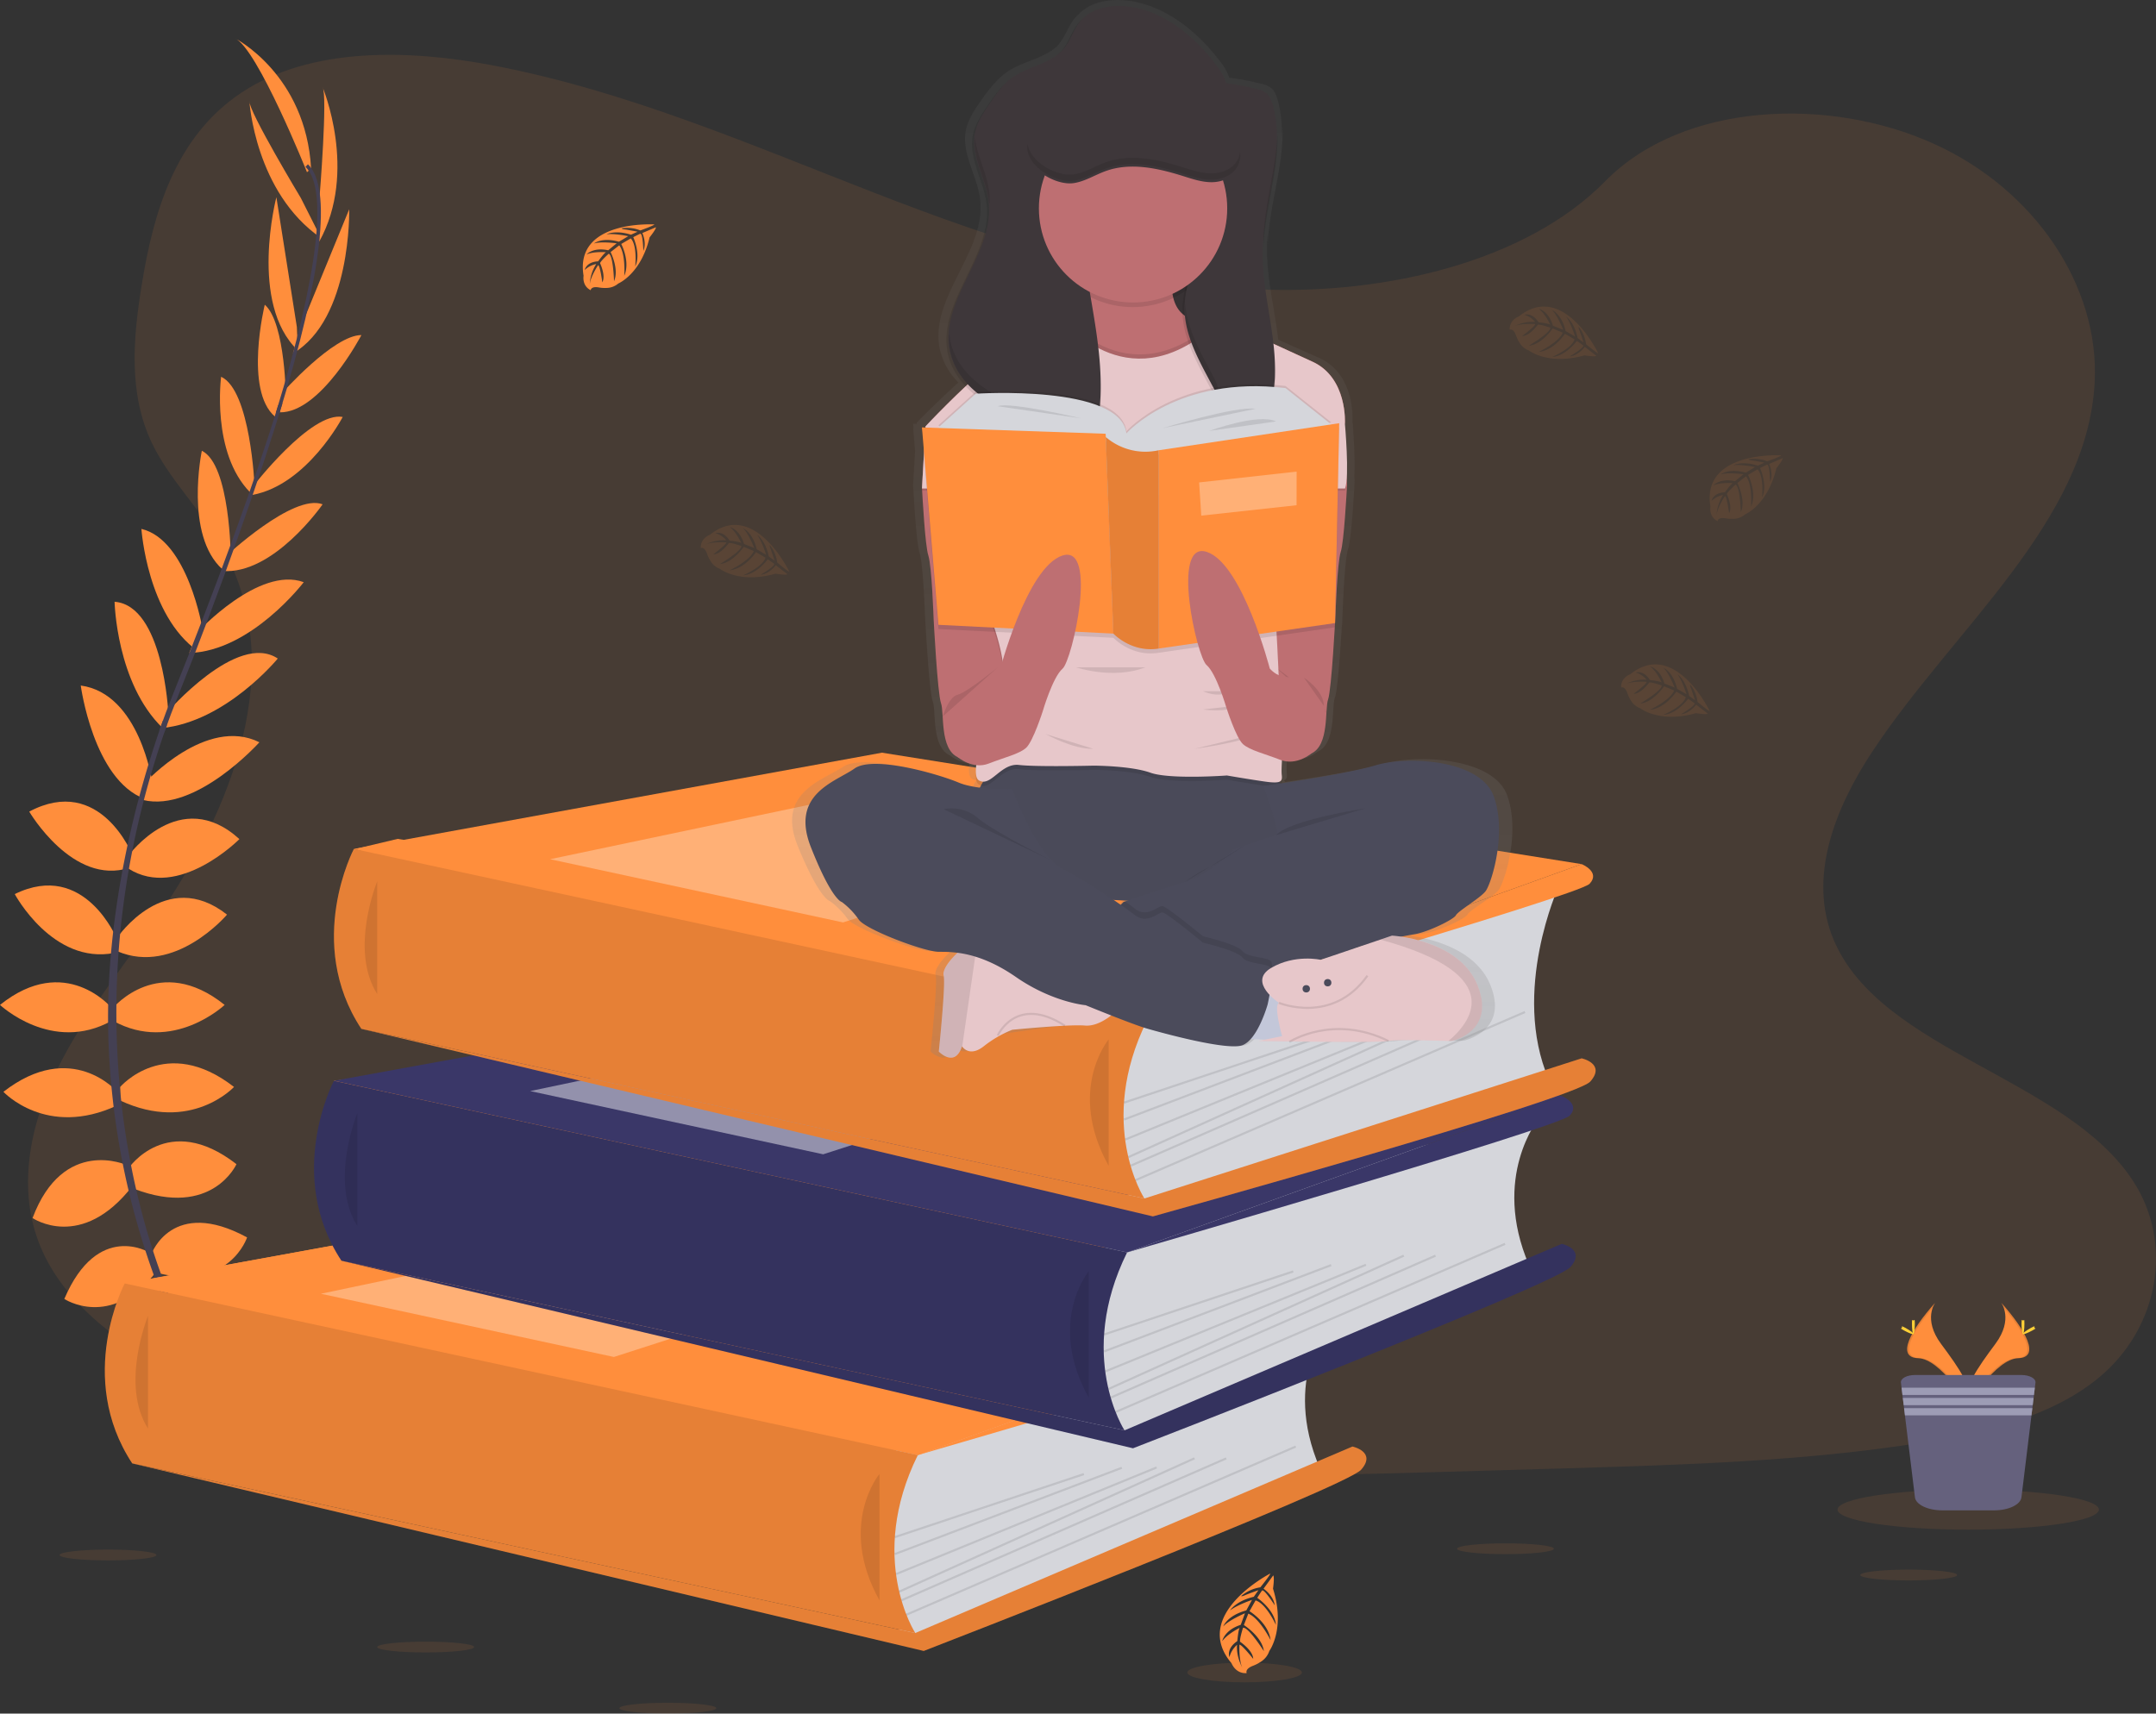 <svg id="2cf41747-0c0c-4d70-aad4-093c093adad4"
     data-name="Layer 1"
     xmlns="http://www.w3.org/2000/svg"
     width="1022.84"
     height="813.16"
     viewBox="0 0 1022.84 813.16">
    <rect x="0" y="0" width="1022.84" height="813.16" fill="#333333" stroke="none"/>
    <defs>
        <linearGradient id="3cf802be-0480-4c68-848a-073112220499"
                        x1="635.22"
                        y1="545.34"
                        x2="635.22"
                        y2="43.42"
                        gradientUnits="userSpaceOnUse">
            <stop offset="0"
                  stop-color="gray"
                  stop-opacity="0.25" />
            <stop offset="0.54"
                  stop-color="gray"
                  stop-opacity="0.12" />
            <stop offset="1"
                  stop-color="gray"
                  stop-opacity="0.1" />
        </linearGradient>
    </defs>
    <title>book lover</title>
    <path d="M688.44,180.84c-64.72-2.25-126.37-23.14-185.23-46S386.05,86.65,322.88,74.54c-40.63-7.79-87.1-8.89-119.83,12.89-31.51,21-41.69,57.15-47.16,90.73-4.12,25.26-6.54,51.84,4.75,75.49,7.83,16.42,21.74,30.22,31.35,46,33.47,54.72,9.82,122.2-26.45,175.63-17,25.07-36.75,49-49.87,75.66s-19.2,57.25-7.72,84.47c11.39,27,38.52,47.24,67.9,61.49,59.69,28.95,130,37.23,198.61,41.92,151.83,10.39,304.46,5.89,456.69,1.39,56.34-1.67,112.92-3.36,168.34-12.07,30.78-4.84,62.55-12.51,84.9-31.05,28.36-23.53,35.39-63.38,16.39-92.88-31.89-49.49-120-61.78-142.32-114.9-12.26-29.23.34-61.79,18.16-88.91,38.24-58.16,102.33-109.19,105.71-175.67,2.32-45.67-28.5-91.39-76.14-113C956.26,89,887,91.88,850.18,129.37,812.24,168,745.58,182.82,688.44,180.84Z"
          transform="translate(-88.58 -43.42)"
          fill="#ff8e3c"
          opacity="0.1" />
    <polygon points="435.45 690.5 93.17 688.83 59.16 609.06 179.42 600.33 158.46 512.87 396.32 482.04 168.55 402.86 188.67 398.08 554.92 457.83 534.75 594.32 505.92 669.33 435.45 690.5"
             fill="#ff8e3c" />
    <path d="M187,698.84s21-3.36,33.6,11.48c0,0-9.24,7.28-29.12-2.8Z"
          transform="translate(-88.58 -43.42)"
          fill="#ff8e3c" />
    <path d="M184.8,698.51S171.4,715,178,733.36c0,0,10.92-4.37,12.11-26.63Z"
          transform="translate(-88.58 -43.42)"
          fill="#ff8e3c" />
    <path d="M172.76,671.4s8.4-15.41,42,6.16c0,0-4.48,10.36-19.32,9.52S176.68,679.52,172.76,671.4Z"
          transform="translate(-88.58 -43.42)"
          fill="#ff8e3c" />
    <path d="M170.59,670.29s-17.43-2-19.12,37.9c0,0,11.05,2.29,18.9-10.33S175,678.16,170.59,670.29Z"
          transform="translate(-88.58 -43.42)"
          fill="#ff8e3c" />
    <path d="M160.44,638.46s9.8-27.16,45.36-7.84c0,0-8.12,24.92-41.72,17.08Z"
          transform="translate(-88.58 -43.42)"
          fill="#ff8e3c" />
    <path d="M149.52,597.86s18.48-27.44,51.24-2c0,0-11.48,25.76-48.44,11.76Z"
          transform="translate(-88.58 -43.42)"
          fill="#ff8e3c" />
    <path d="M145.6,559.22s21.56-25.21,54,0c0,0-20.44,22.12-54,6.44Z"
          transform="translate(-88.58 -43.42)"
          fill="#ff8e3c" />
    <path d="M142.24,521.69s21.84-26.32,52.92-1.4c0,0-24.64,23.24-52.92,7.56Z"
          transform="translate(-88.58 -43.42)"
          fill="#ff8e3c" />
    <path d="M144.2,488.37s23-33.88,52.08-10.92c0,0-24.64,29.12-52.08,17.36Z"
          transform="translate(-88.58 -43.42)"
          fill="#ff8e3c" />
    <path d="M149.52,449.45s24.36-33.6,52.64-7.84c0,0-28.84,29.12-52.64,14Z"
          transform="translate(-88.58 -43.42)"
          fill="#ff8e3c" />
    <path d="M157.64,414.66s28.84-31.58,54-19c0,0-30.05,33.54-55.26,27.38Z"
          transform="translate(-88.58 -43.42)"
          fill="#ff8e3c" />
    <path d="M167.72,381.68S201,343,220.36,355.92c0,0-24.52,30-55,33Z"
          transform="translate(-88.58 -43.42)"
          fill="#ff8e3c" />
    <path d="M182.27,343.43s29.13-31.58,50.41-23.74c0,0-24.92,32.76-54.32,33.6Z"
          transform="translate(-88.58 -43.42)"
          fill="#ff8e3c" />
    <path d="M195.44,307.65s32.2-30.24,46.2-24.92c0,0-23.24,33.6-47.6,31.64Z"
          transform="translate(-88.58 -43.42)"
          fill="#ff8e3c" />
    <path d="M208.32,274.61s27.72-36.13,42.85-33.33c0,0-16.81,32.21-42.85,37Z"
          transform="translate(-88.58 -43.42)"
          fill="#ff8e3c" />
    <path d="M222.3,230.06s24.5-27.69,37.74-27.63c0,0-19.34,37-38.75,36.66Z"
          transform="translate(-88.58 -43.42)"
          fill="#ff8e3c" />
    <path d="M230.58,200.4l23.67-57.68s1.18,52.14-26.68,68.38Z"
          transform="translate(-88.58 -43.42)"
          fill="#ff8e3c" />
    <path d="M240.19,136.79s3.92-48.17,1.4-52.09c0,0,16.92,40.05-1.56,73.37Z"
          transform="translate(-88.58 -43.42)"
          fill="#ff8e3c" />
    <path d="M159.52,637.82s-24.54-15.21-40.43,22c0,0,21.84,14.5,43.32-12.51Z"
          transform="translate(-88.58 -43.42)"
          fill="#ff8e3c" />
    <path d="M148.73,596.31s-30.1-13.73-44.7,25.12c0,0,23.25,16,47.44-15.3Z"
          transform="translate(-88.58 -43.42)"
          fill="#ff8e3c" />
    <path d="M144.2,561.53s-21.56-25.21-54,0c0,0,20.44,22.12,54,6.44Z"
          transform="translate(-88.58 -43.42)"
          fill="#ff8e3c" />
    <path d="M141.5,521.69s-21.84-26.32-52.92-1.4c0,0,24.64,23.24,52.92,7.56Z"
          transform="translate(-88.58 -43.42)"
          fill="#ff8e3c" />
    <path d="M144.2,489.33s-15.32-37.95-48.62-21.63c0,0,18,33.65,47.26,27.93Z"
          transform="translate(-88.58 -43.42)"
          fill="#ff8e3c" />
    <path d="M151.45,449.26s-15.23-38.61-49-20.71c0,0,20.68,35.39,47.5,26.67Z"
          transform="translate(-88.58 -43.42)"
          fill="#ff8e3c" />
    <path d="M160.89,414.85s-6-42.33-34-46.12c0,0,5.94,44.64,30.23,53.75Z"
          transform="translate(-88.58 -43.42)"
          fill="#ff8e3c" />
    <path d="M168.43,381.76s-2.34-51-25.49-52.78c0,0,.78,38.71,22.88,60Z"
          transform="translate(-88.58 -43.42)"
          fill="#ff8e3c" />
    <path d="M184.67,342s-6.9-42.41-29-47.59c0,0,2.74,41.07,26.81,58Z"
          transform="translate(-88.58 -43.42)"
          fill="#ff8e3c" />
    <path d="M198.06,308s-.23-44.18-13.73-50.67c0,0-8.37,40,9.82,56.31Z"
          transform="translate(-88.58 -43.42)"
          fill="#ff8e3c" />
    <path d="M209.35,274.11s-1.89-45.49-15.87-51.9c0,0-4.78,36,13.78,54.88Z"
          transform="translate(-88.58 -43.42)"
          fill="#ff8e3c" />
    <path d="M224.25,233.69s-.08-37-10.06-45.68c0,0-9.92,40.53,4.85,53.12Z"
          transform="translate(-88.58 -43.42)"
          fill="#ff8e3c" />
    <path d="M229.41,198.58,219.7,137s-13.19,50.46,10.17,72.7Z"
          transform="translate(-88.58 -43.42)"
          fill="#ff8e3c" />
    <path d="M231.3,137.37s-24.92-41.4-24.41-46c0,0,2.65,43.39,34,65Z"
          transform="translate(-88.58 -43.42)"
          fill="#ff8e3c" />
    <path d="M234.22,125.14s-23.52-58.8-34.16-63.56c0,0,33.6,17.08,36.12,61.88Z"
          transform="translate(-88.58 -43.42)"
          fill="#ff8e3c" />
    <path d="M221.17,239.44l-1.61-.49c19.85-64.73,24.8-106,13.95-116.35l1.15-1.22C246.17,132.3,241.5,173.12,221.17,239.44Z"
          transform="translate(-88.58 -43.42)"
          fill="#444053" />
    <path d="M166.51,391l-2.38-.85c2.11-5.93,4.38-11.95,6.76-17.88,20.72-51.64,38.36-99.68,49.67-136.56l2.07-1c-11.33,36.95-28.66,86.83-49.4,138.54C170.86,379.07,168.6,385.06,166.51,391Z"
          transform="translate(-88.58 -43.42)"
          fill="#444053" />
    <path d="M216.59,747.28c-.32-.35-32.49-36.58-54.92-98.43A364.18,364.18,0,0,1,140,536.07c-1.54-48.13,8.56-101.87,25.86-150.69l1.88,2.2c-38.84,109.57-23.41,203.46-2.94,260,22.19,61.29,54,97.12,54.31,97.48Z"
          transform="translate(-88.58 -43.42)"
          fill="#444053" />
    <path d="M719.31,670.36s-22.67,27.67-4.67,69.5l-181,78.5L516.27,822l-8-35,5.35-44.17V718.69Z"
          transform="translate(-88.58 -43.42)"
          fill="#d5d6db" />
    <polygon points="59.16 609.06 309.68 563.39 641.63 616.27 435.45 690.5 59.16 609.06"
             fill="#ff8e3c" />
    <polygon points="59.16 609.06 309.68 563.39 641.63 616.27 435.45 690.5 59.16 609.06"
             fill="#ff8e3c" />
    <path d="M147.74,652.47s-23.43,44.39,3.57,85.39l371.5,80.5S499.75,783,524,733.92Z"
          transform="translate(-88.58 -43.42)"
          fill="#ff8e3c" />
    <path d="M147.74,652.47s-23.43,44.39,3.57,85.39l371.5,80.5S499.75,783,524,733.92Z"
          transform="translate(-88.58 -43.42)"
          opacity="0.1" />
    <path d="M158.81,667.86s-13.39,32.48,0,53.5"
          transform="translate(-88.58 -43.42)"
          opacity="0.1" />
    <path d="M522.81,818.36l207.4-88.5s11.6,2.5,4.1,11-207.5,86-207.5,86l-375.5-89Z"
          transform="translate(-88.58 -43.42)"
          fill="#ff8e3c" />
    <path d="M522.81,818.36l207.4-88.5s11.6,2.5,4.1,11-207.5,86-207.5,86l-375.5-89Z"
          transform="translate(-88.58 -43.42)"
          opacity="0.1" />
    <path d="M505.81,742.86s-20,24,0,60"
          transform="translate(-88.58 -43.42)"
          opacity="0.1" />
    <rect x="510.68"
          y="757.36"
          width="94.57"
          height="1"
          transform="translate(-299.77 172.15) rotate(-18.45)"
          opacity="0.1" />
    <rect x="509.35"
          y="759.86"
          width="115.23"
          height="1"
          transform="translate(-321.85 207.81) rotate(-20.82)"
          opacity="0.1" />
    <rect x="508.7"
          y="764.61"
          width="133.56"
          height="1"
          transform="translate(-335.51 231.58) rotate(-22.26)"
          opacity="0.1" />
    <rect x="508.37"
          y="766.53"
          width="153.74"
          height="1"
          transform="translate(-352.49 265.59) rotate(-24.31)"
          opacity="0.1" />
    <rect x="509.21"
          y="768.64"
          width="168.15"
          height="1"
          transform="translate(-346.96 258.59) rotate(-23.61)"
          opacity="0.1" />
    <rect x="510.33"
          y="769.26"
          width="201.22"
          height="1"
          transform="translate(-343.72 261.93) rotate(-23.36)"
          opacity="0.1" />
    <polygon points="152.23 613.94 328.23 576.94 435.45 597.44 291.23 643.94 152.23 613.94"
             fill="#fff"
             opacity="0.3" />
    <path d="M730.21,659.69s9.1,3.67,3.76,9.34S524,733.92,524,733.92Z"
          transform="translate(-88.58 -43.42)"
          fill="#ff8e3c" />
    <path d="M818.6,574.18s-22.66,27.66-4.66,69.5l-181,78.5-17.37,3.66-8-35L613,646.68V622.51Z"
          transform="translate(-88.58 -43.42)"
          fill="#d5d6db" />
    <polygon points="158.46 512.87 408.97 467.21 740.93 520.09 534.75 594.32 158.46 512.87"
             fill="#3a3768" />
    <path d="M247,556.29s-23.44,44.39,3.56,85.39l371.5,80.5s-23.05-35.39,1.23-84.45Z"
          transform="translate(-88.58 -43.42)"
          fill="#3a3768" />
    <path d="M247,556.29s-23.44,44.39,3.56,85.39l371.5,80.5s-23.05-35.39,1.23-84.45L505.81,612.3Z"
          transform="translate(-88.58 -43.42)"
          opacity="0.1" />
    <path d="M258.1,571.68s-13.38,32.47,0,53.5"
          transform="translate(-88.58 -43.42)"
          opacity="0.1" />
    <path d="M622.1,722.18l207.41-88.5s11.59,2.5,4.09,11-207.5,86-207.5,86l-375.5-89Z"
          transform="translate(-88.58 -43.42)"
          fill="#3a3768" />
    <path d="M622.1,722.18l207.41-88.5s11.59,2.5,4.09,11-207.5,86-207.5,86l-375.5-89Z"
          transform="translate(-88.58 -43.42)"
          opacity="0.1" />
    <path d="M605.1,646.68s-20,24,0,60"
          transform="translate(-88.58 -43.42)"
          opacity="0.1" />
    <rect x="609.97"
          y="661.18"
          width="94.57"
          height="1"
          transform="translate(-264.22 198.64) rotate(-18.45)"
          opacity="0.1" />
    <rect x="608.65"
          y="663.68"
          width="115.23"
          height="1"
          transform="translate(-281.17 236.83) rotate(-20.82)"
          opacity="0.1" />
    <rect x="608"
          y="668.43"
          width="133.56"
          height="1"
          transform="translate(-291.68 262.02) rotate(-22.26)"
          opacity="0.1" />
    <rect x="607.66"
          y="670.34"
          width="153.74"
          height="1"
          transform="translate(-304.07 297.94) rotate(-24.31)"
          opacity="0.1" />
    <rect x="608.51"
          y="672.45"
          width="168.15"
          height="1"
          transform="translate(-300.13 290.3) rotate(-23.61)"
          opacity="0.1" />
    <rect x="609.63"
          y="673.07"
          width="201.22"
          height="1"
          transform="translate(-297.44 293.41) rotate(-23.36)"
          opacity="0.1" />
    <polygon points="251.53 517.76 427.53 480.76 534.75 501.26 390.53 547.76 251.53 517.76"
             fill="#fff"
             opacity="0.45" />
    <path d="M829.51,563.51s9.09,3.67,3.76,9.33-209.94,64.89-209.94,64.89Z"
          transform="translate(-88.58 -43.42)"
          fill="#3a3768" />
    <path d="M828,464.15s-22.67,49.67-4.67,91.5l-181,56.5L625,615.82l-8-35,5.35-44.17V512.48Z"
          transform="translate(-88.58 -43.42)"
          fill="#d5d6db" />
    <polygon points="167.89 402.85 418.41 357.18 750.37 410.06 544.18 484.29 167.89 402.85"
             fill="#ff8e3c" />
    <path d="M256.47,446.26S233,490.65,260,531.65l371.5,80.5s-23.06-35.39,1.22-84.44Z"
          transform="translate(-88.58 -43.42)"
          fill="#ff8e3c" />
    <path d="M256.47,446.26S233,490.65,260,531.65l371.5,80.5s-23.06-35.39,1.22-84.44Z"
          transform="translate(-88.58 -43.42)"
          opacity="0.1" />
    <path d="M267.54,461.65s-13.39,32.48,0,53.5"
          transform="translate(-88.58 -43.42)"
          opacity="0.1" />
    <path d="M631.54,612.15l207.4-66.5s11.6,2.5,4.1,11-207.5,64-207.5,64l-375.5-89Z"
          transform="translate(-88.58 -43.42)"
          fill="#ff8e3c" />
    <path d="M631.54,612.15l207.4-66.5s11.6,2.5,4.1,11-207.5,64-207.5,64l-375.5-89Z"
          transform="translate(-88.58 -43.42)"
          opacity="0.1" />
    <path d="M614.54,536.65s-20,24,0,60"
          transform="translate(-88.58 -43.42)"
          opacity="0.1" />
    <rect x="619.41"
          y="551.15"
          width="94.57"
          height="1"
          transform="translate(-228.91 195.97) rotate(-18.45)"
          opacity="0.1" />
    <rect x="618.08"
          y="553.65"
          width="115.23"
          height="1"
          transform="translate(-241.44 233) rotate(-20.82)"
          opacity="0.1" />
    <rect x="617.43"
          y="558.4"
          width="133.56"
          height="1"
          transform="translate(-249.3 257.4) rotate(-22.26)"
          opacity="0.1" />
    <rect x="617.1"
          y="560.32"
          width="153.74"
          height="1"
          transform="translate(-257.94 292.06) rotate(-24.31)"
          opacity="0.1" />
    <rect x="617.95"
          y="562.43"
          width="168.15"
          height="1"
          transform="translate(-255.27 284.87) rotate(-23.61)"
          opacity="0.1" />
    <rect x="619.07"
          y="563.05"
          width="201.22"
          height="1"
          transform="translate(-253.04 288.14) rotate(-23.36)"
          opacity="0.1" />
    <polygon points="260.96 407.73 436.96 370.73 544.18 391.23 399.96 437.73 260.96 407.73"
             fill="#fff"
             opacity="0.3" />
    <path d="M838.94,453.48s9.1,3.67,3.76,9.34-209.94,64.89-209.94,64.89Z"
          transform="translate(-88.58 -43.42)"
          fill="#ff8e3c" />
    <path d="M399,149.92s-38-2.29-33.56,24.37c0,0-.89,4.71,3.38,6.85,0,0,.07-2,3.9-1.31a17.05,17.05,0,0,0,4.14.2,8.62,8.62,0,0,0,5.05-2.08h0s10.69-4.42,14.85-21.9c0,0,3.08-3.81,3-4.79L393.32,154s2.19,4.63.47,8.48c0,0-.21-8.31-1.45-8.12-.25,0-3.33,1.61-3.33,1.61s3.77,8.07.92,13.93c0,0,1.08-9.94-2.1-13.35l-4.52,2.64s4.41,8.33,1.42,15.13c0,0,.77-10.43-2.37-14.49l-4.1,3.2s4.15,8.21,1.62,13.85c0,0-.33-12.14-2.5-13.06,0,0-3.59,3.16-4.13,4.46,0,0,2.84,6,1.07,9.11,0,0-1.07-8.09-2-8.13,0,0-3.57,5.36-3.94,9a19.46,19.46,0,0,1,3.07-9.54,10.71,10.71,0,0,0-5.46,2.83s.55-3.79,6.35-4.12c0,0,2.95-4.07,3.74-4.31,0,0-5.77-.49-9.26,1.06,0,0,3.08-3.57,10.31-2l4-3.3s-7.58-1-10.8.11c0,0,3.71-3.16,11.89-.86l4.41-2.63s-6.47-1.39-10.32-.89c0,0,4.06-2.19,11.61.18l3.14-1.41s-4.73-.93-6.12-1.08-1.46-.53-1.46-.53a16.51,16.51,0,0,1,8.9,1S399.13,150.34,399,149.92Z"
          transform="translate(-88.58 -43.42)"
          fill="#ff8e3c" />
    <path d="M933.6,259.5s-38-2.29-33.56,24.37c0,0-.89,4.71,3.38,6.85,0,0,.07-2,3.9-1.31a17.62,17.62,0,0,0,4.14.2,8.59,8.59,0,0,0,5-2.08h0s10.7-4.42,14.85-21.9c0,0,3.08-3.81,3-4.79l-6.42,2.74s2.19,4.63.47,8.48c0,0-.21-8.31-1.44-8.12-.25,0-3.34,1.61-3.34,1.61s3.77,8.07.93,13.93c0,0,1.08-9.94-2.11-13.35l-4.52,2.64s4.41,8.33,1.42,15.13c0,0,.77-10.43-2.37-14.49l-4.09,3.2s4.14,8.21,1.61,13.85c0,0-.33-12.14-2.5-13.06,0,0-3.58,3.16-4.13,4.46,0,0,2.84,6,1.08,9.11,0,0-1.08-8.09-2-8.13,0,0-3.57,5.36-3.94,9a19.4,19.4,0,0,1,3.08-9.54,10.76,10.76,0,0,0-5.47,2.83s.56-3.79,6.35-4.12c0,0,2.95-4.07,3.74-4.32,0,0-5.76-.48-9.26,1.07,0,0,3.08-3.57,10.31-2l4-3.3s-7.59-1-10.8.11c0,0,3.7-3.16,11.89-.86l4.4-2.63s-6.47-1.39-10.32-.89c0,0,4.06-2.19,11.61.18l3.15-1.41s-4.74-.93-6.13-1.08-1.46-.53-1.46-.53a16.39,16.39,0,0,1,8.9,1S933.72,259.92,933.6,259.5Z"
          transform="translate(-88.58 -43.42)"
          fill="#ff8e3c"
          opacity="0.1" />
    <path d="M463,314.62s-16.56-34.33-37.64-17.41c0,0-4.55,1.52-4.33,6.29,0,0,1.75-.91,3,2.77a17.72,17.72,0,0,0,1.84,3.7,8.63,8.63,0,0,0,4.29,3.4h0s9.07,7.18,26.36,2.28c0,0,4.83.83,5.62.25l-5.52-4.27s-3,4.17-7.18,4.54c0,0,7.16-4.23,6.39-5.21-.16-.2-3-2.13-3-2.13s-5.21,7.23-11.71,7.6c0,0,9.2-3.9,10.62-8.35l-4.5-2.66s-5.13,7.92-12.52,8.62c0,0,9.48-4.41,11.49-9.13l-4.78-2s-5.15,7.62-11.31,8.17c0,0,10.44-6.21,10.18-8.56,0,0-4.51-1.58-5.91-1.43,0,0-3.82,5.39-7.42,5.39,0,0,6.53-4.89,6.13-5.68,0,0-6.42-.5-9.8,1a19.47,19.47,0,0,1,9.83-2,10.77,10.77,0,0,0-5.14-3.39s3.58-1.36,6.69,3.53c0,0,5,.59,5.59,1.16,0,0-2.39-5.26-5.44-7.55,0,0,4.62.93,6.73,8l4.85,1.92s-2.79-7.12-5.36-9.37c0,0,4.56,1.69,6.55,10l4.44,2.56s-1.93-6.33-4.25-9.44c0,0,3.89,2.48,5.5,10.22l2.77,2.06s-1.5-4.59-2-5.87-.25-1.54-.25-1.54a16.41,16.41,0,0,1,3.48,8.25S462.64,314.92,463,314.62Z"
          transform="translate(-88.58 -43.42)"
          fill="#ff8e3c"
          opacity="0.1" />
    <path d="M846.78,211s-16.55-34.33-37.64-17.41c0,0-4.54,1.52-4.33,6.29,0,0,1.76-.9,3,2.77a17.34,17.34,0,0,0,1.85,3.71,8.58,8.58,0,0,0,4.28,3.39h0s9.08,7.18,26.36,2.29c0,0,4.83.82,5.63.24L840.44,208s-3,4.18-7.17,4.55c0,0,7.15-4.24,6.38-5.22-.16-.2-3-2.13-3-2.13s-5.2,7.23-11.71,7.6c0,0,9.21-3.9,10.63-8.34L831,201.82s-5.12,7.91-12.52,8.62c0,0,9.48-4.42,11.5-9.14l-4.79-2s-5.15,7.63-11.3,8.17c0,0,10.43-6.21,10.17-8.55,0,0-4.5-1.59-5.9-1.43,0,0-3.82,5.38-7.43,5.38,0,0,6.54-4.89,6.14-5.68,0,0-6.42-.5-9.81,1a19.46,19.46,0,0,1,9.83-2,10.71,10.71,0,0,0-5.13-3.39s3.58-1.36,6.69,3.53c0,0,5,.6,5.59,1.17,0,0-2.39-5.27-5.45-7.56,0,0,4.62.94,6.73,8.05l4.86,1.92s-2.79-7.13-5.36-9.38c0,0,4.56,1.69,6.54,10l4.45,2.56s-1.94-6.32-4.26-9.44c0,0,3.9,2.48,5.5,10.22l2.77,2.06s-1.49-4.59-2-5.87-.25-1.53-.25-1.53a16.45,16.45,0,0,1,3.47,8.25S846.47,211.32,846.78,211Z"
          transform="translate(-88.58 -43.42)"
          fill="#ff8e3c"
          opacity="0.1" />
    <path d="M899.67,380.81S883.12,346.47,862,363.39c0,0-4.54,1.52-4.33,6.29,0,0,1.76-.9,3,2.77a17.33,17.33,0,0,0,1.84,3.71,8.58,8.58,0,0,0,4.28,3.39h0s9.08,7.19,26.37,2.29c0,0,4.82.83,5.62.24l-5.52-4.27s-3,4.18-7.18,4.55c0,0,7.15-4.24,6.38-5.22-.16-.2-3-2.13-3-2.13s-5.2,7.23-11.71,7.61c0,0,9.21-3.91,10.63-8.35l-4.51-2.66s-5.12,7.92-12.52,8.62c0,0,9.48-4.42,11.5-9.14l-4.79-2s-5.15,7.62-11.3,8.17c0,0,10.44-6.21,10.18-8.56,0,0-4.51-1.59-5.91-1.43,0,0-3.82,5.38-7.43,5.38,0,0,6.54-4.89,6.14-5.68,0,0-6.42-.5-9.81,1a19.52,19.52,0,0,1,9.84-2,10.69,10.69,0,0,0-5.14-3.39s3.58-1.37,6.69,3.53c0,0,5,.59,5.59,1.16,0,0-2.39-5.26-5.44-7.56,0,0,4.62.94,6.73,8.05l4.85,1.92s-2.79-7.13-5.36-9.37c0,0,4.56,1.68,6.54,10l4.45,2.55s-1.94-6.32-4.26-9.44c0,0,3.9,2.48,5.51,10.23l2.77,2s-1.5-4.59-2-5.87-.25-1.53-.25-1.53a16.35,16.35,0,0,1,3.47,8.25S899.36,381.11,899.67,380.81Z"
          transform="translate(-88.58 -43.42)"
          fill="#ff8e3c"
          opacity="0.1" />
    <ellipse cx="201.95"
             cy="781.59"
             rx="22.99"
             ry="2.57"
             fill="#ff8e3c"
             opacity="0.1" />
    <ellipse cx="51.24"
             cy="737.91"
             rx="22.99"
             ry="2.57"
             fill="#ff8e3c"
             opacity="0.1" />
    <ellipse cx="316.83"
             cy="810.6"
             rx="22.99"
             ry="2.57"
             fill="#ff8e3c"
             opacity="0.1" />
    <ellipse cx="905.53"
             cy="747.41"
             rx="22.99"
             ry="2.57"
             fill="#ff8e3c"
             opacity="0.1" />
    <ellipse cx="714.22"
             cy="734.94"
             rx="22.99"
             ry="2.57"
             fill="#ff8e3c"
             opacity="0.1" />
    <ellipse cx="590.46"
             cy="793.66"
             rx="27.19"
             ry="4.67"
             fill="#ff8e3c"
             opacity="0.1" />
    <path d="M691.17,790.14s-37.86,19.56-18.3,42.6c0,0,1.84,5,7.16,4.65,0,0-1.06-1.94,3-3.49a19.51,19.51,0,0,0,4.09-2.17,9.61,9.61,0,0,0,3.66-4.89h0s7.74-10.36,1.74-29.53c0,0,.78-5.42.1-6.3l-4.6,6.31s4.75,3.19,5.3,7.88c0,0-5-7.87-6-7-.22.18-2.28,3.45-2.28,3.45s8.24,5.59,8.85,12.85c0,0-4.64-10.17-9.65-11.62L681.37,808s9,5.48,10,13.72c0,0-5.23-10.45-10.57-12.56l-2.11,5.41s8.68,5.52,9.48,12.38c0,0-7.26-11.47-9.87-11.11,0,0-1.64,5.08-1.42,6.65,0,0,6.13,4.1,6.24,8.13,0,0-5.66-7.15-6.53-6.68,0,0-.36,7.19,1.38,10.93,0,0-3-5.34-2.51-10.93a12,12,0,0,0-3.63,5.84s-1.63-3.95,3.74-7.59c0,0,.51-5.59,1.13-6.28,0,0-5.81,2.84-8.28,6.32,0,0,.91-5.19,8.79-7.77l2-5.48s-7.88,3.34-10.31,6.28c0,0,1.75-5.15,10.93-7.62l2.72-5s-7,2.36-10.42,5c0,0,2.65-4.43,11.26-6.47l2.21-3.15s-5.08,1.81-6.5,2.46-1.7.33-1.7.33a18.39,18.39,0,0,1,9.11-4.14S691.52,790.48,691.17,790.14Z"
          transform="translate(-88.58 -43.42)"
          fill="#ff8e3c" />
    <path d="M803.54,420.71C797,402.94,761,401.27,745.38,405.8c-11.1,3.23-34.5,6.87-47,8.7l-.81-.77c1.62-.48,1.66-1.66,1.46-3.41a53.37,53.37,0,0,1,.1-6.92c7.66,2.38,14.48-3.25,14.48-3.25h0c9-4,6.58-21.12,8.3-25.8,1.29-3.5,2.68-24.12,3.3-34.4l.13,0,.07-3.45c.09-1.49.13-2.36.13-2.36s.88-25.14,2.6-30.23c1.6-4.68,2.9-28.26,3.1-32,0-.32,0-.49,0-.49l-.13-2.18c.09-1.59.13-3.36.12-5.22,0-8.55-.89-19.32-1-21.06,0-.25,0-.55,0-.91.07-3.65-.39-21.93-15.94-28.84-5.73-2.56-12.62-5.61-19.29-8.58-1.72-14.85-5.65-29.62-5.31-44.58,0-2.25.2-4.5.42-6.74,0,.65-.07,1.31-.08,2,0,1.45,0,2.91,0,4.36.59-18.71,7.66-37.52,7-55.83-.06,1.79-.19,3.59-.36,5.39a58.13,58.13,0,0,0-1.92-18.39c-.6-2.11-1.41-4.29-3.14-5.7a12.93,12.93,0,0,0-5.48-2.17,110.21,110.21,0,0,0-14.39-2.68A22.22,22.22,0,0,0,668.5,74c-10.14-13.92-25.16-27-42.92-30-8.91-1.5-19.16-.25-25.22,6.12a18.92,18.92,0,0,0-1.78,1.8c-3.26,3.89-4.66,9-8,12.88-.22.26-.47.5-.71.75-6.54,5.85-16.73,7.07-24,12.32A28.81,28.81,0,0,0,562.28,81a60.88,60.88,0,0,0-7.84,9.53c-3.27,4.6-6.63,9.39-7.67,14.88-2.09,11,5.4,21.43,6.79,32.5,3.1,24.77-24.31,46.75-19.12,71.19a32.6,32.6,0,0,0,8.82,15.83C532.57,234.61,523.47,244,523.47,244l0,.56-1.69,0,.17,2h-.17l.93,10.85-.93,15.8s0,.17,0,.49v.08l0,.43s0,.17,0,.49h.06c.31,5.79,1.54,26.61,3,31,1.72,5.09,2.59,30.23,2.59,30.23s1.9,35.53,3.64,40.23-.73,21.77,8.3,25.8h0a19,19,0,0,0,9.07,3.76c-.46,3.74-.17,6.45,1.32,7.3a4.36,4.36,0,0,0,2.1.6,22.29,22.29,0,0,0-1.63,2.85A42.36,42.36,0,0,1,539.75,414c-9.7-4-41.89-13-51.24-6.67s-31.85,12.07-21.46,37.55S482.28,471,482.28,471a37,37,0,0,1,8.31,8.35c3.12,4.69,32.19,15.42,39.46,15.42a71.19,71.19,0,0,1,9.25.46s-7.89,6.92-6.84,10.94-2.4,36.2-2.4,36.2,8,8.06,11.42-2.51l.12.16c.64.87,4.1,4.8,10.61-.16a59.48,59.48,0,0,1,8.46-5.36l31.52-4.46a89.24,89.24,0,0,1,9.87-.07c5,.41,9.91-2.55,13-4.84,6.53,2.48,13.87,5.19,17.36,6.18,7.08,2,39.62,10.73,47.23,8a10.57,10.57,0,0,0,4.1-2.92l7.26.23-3.4.68s6.62.11,15.62.23l-.38.22,11.29-.1c16.52.15,35.08.2,37.52-.35,3.82-.85,23.67-.25,29.52,0l1.63,0s21.81-4.35,12.81-26.48c-6.92-17-28.19-21.94-37.63-23.3,2.66-.53,4.95-.94,6.47-1.18,6.59-1,19.39-7,20.43-9.05s11.77-8,14.54-11.39S810.11,438.48,803.54,420.71ZM622.89,470.44l-1.07.35-.72.24-1.38,1.36c-1.1-.74-2.28-1.52-3.51-2.32C618.38,470.2,620.61,470.33,622.89,470.44Zm95.31,28.18h0Z"
          transform="translate(-88.58 -43.42)"
          fill="url(#3cf802be-0480-4c68-848a-073112220499)" />
    <path d="M686.65,365s15.3,40,24,36,6.34-21,8-25.66,3.5-40,3.5-40,.84-25,2.5-30.06c1.54-4.65,2.79-28.1,3-31.79,0-.32,0-.49,0-.49L726,244l-9.34-2.33-21.66,8-3,17.13-1.17,6.69-.5,2.85Z"
          transform="translate(-88.58 -43.42)"
          fill="#be6f72" />
    <path d="M691.69,358.3s14.6,11.95,19,13,7.1,10.37,7.1,10.37"
          transform="translate(-88.58 -43.42)"
          opacity="0.1" />
    <path d="M567,366.75s-15.3,40-24,36-6.34-21-8-25.66-3.5-40-3.5-40-.84-25-2.5-30.06c-1.54-4.65-2.79-28.1-3-31.79,0-.32,0-.49,0-.49l1.66-29,9.34-2.33,21.66,8,3,17.13,1.17,6.69.5,2.85Z"
          transform="translate(-88.58 -43.42)"
          fill="#be6f72" />
    <rect x="543.9"
          y="109.27"
          width="34.15"
          height="53.23"
          fill="#3e373a" />
    <rect x="543.9"
          y="109.27"
          width="34.15"
          height="53.23"
          opacity="0.1" />
    <path d="M561,406.59s-11.67,12.83-7.34,15.16,32.34,46,32.34,46,92,11.33,109.35-5.67,17-47.37,17-47.37-13.94,3-15.46,1.37-9.87-9.49-9.87-9.49S569,399.43,561,406.59Z"
          transform="translate(-88.58 -43.42)"
          fill="#4b4b5b" />
    <path d="M561,406.59s-11.67,12.83-7.34,15.16,32.34,46,32.34,46,92,11.33,109.35-5.67,17-47.37,17-47.37-13.94,3-15.46,1.37-9.87-9.49-9.87-9.49S569,399.43,561,406.59Z"
          transform="translate(-88.58 -43.42)"
          opacity="0.02" />
    <path d="M726.62,244.42l-30,24-9.07.66-3.33.24-55.93,4.1-58-4.24-8.63-.63-11-.8-23-22s16.28-17.44,30.54-29.21c5.62-4.65,10.93-8.41,14.8-9.89l.66-.23A16.46,16.46,0,0,0,580,202c11.26-11.61,21.67-40.26,21.67-40.26s49.67-25.66,43.67,8,22.33,25.34,22.33,25.34l9.34,4.26,3.69,1.69,9.41,4.31,21.23,9.74C728,222.75,726.62,244.42,726.62,244.42Z"
          transform="translate(-88.58 -43.42)"
          fill="#be6f72" />
    <circle cx="537.38"
            cy="101.06"
            r="44.67"
            opacity="0.1" />
    <path d="M726.69,276.24H526c0-.32,0-.49,0-.49l1.66-29s16.28-17.44,30.54-29.21l126-5,5.86-6.18,21.23,9.74c16.67,7.66,15.33,29.33,15.33,29.33S728.9,270.54,726.69,276.24Z"
          transform="translate(-88.58 -43.42)"
          opacity="0.1" />
    <path d="M726.69,275.24H526c0-.32,0-.49,0-.49l1.66-29s16.28-17.44,30.54-29.21l126-5,5.86-6.18,21.23,9.74c16.67,7.66,15.33,29.33,15.33,29.33S728.9,269.54,726.69,275.24Z"
          transform="translate(-88.58 -43.42)"
          fill="#e7c7ca" />
    <path d="M593.79,193.92s31.66,40.34,73.83-.83,4.67,91.83,4.67,91.83l-91,10.8Z"
          transform="translate(-88.58 -43.42)"
          opacity="0.1" />
    <path d="M593.79,195.92s31.66,40.34,73.83-.83,4.67,91.83,4.67,91.83l-91,10.8Z"
          transform="translate(-88.58 -43.42)"
          fill="#e7c7ca" />
    <path d="M680.65,203,684,254.09l3.59,17,2.74,13s7,100,5,105,1,9,1.42,11.66-.42,9.34-.09,12.34,0,4.33-7.66,3.26-18.34-2.93-18.34-2.93-27,2-36.33-1.33-27-3.34-27-3.34-26.67.67-35.33-.33-13.34,10.67-19,7.33,6.66-35.66,10.66-45-5.33-33-5.33-33l12-66.57L573,256.09V208.65l.66-.23A16.46,16.46,0,0,0,580,204l3,47.74,94,3.34V201.35"
          transform="translate(-88.58 -43.42)"
          opacity="0.1" />
    <path d="M680.65,201,684,252.09l3.59,17,2.74,13s7,100,5,105,1,9,1.42,11.66-.42,9.34-.09,12.34,0,4.33-7.66,3.26-18.34-2.93-18.34-2.93-27,2-36.33-1.33-27-3.34-27-3.34-26.67.67-35.33-.33-13.34,10.67-19,7.33,6.66-35.66,10.66-45-5.33-33-5.33-33l12-66.57L573,254.09V206.65l.66-.23A16.46,16.46,0,0,0,580,202l3,47.74,94,3.34V199.35"
          transform="translate(-88.58 -43.42)"
          fill="#e7c7ca" />
    <path d="M691.46,94.38c-.57-2.09-1.36-4.26-3-5.66a12.28,12.28,0,0,0-5.28-2.16A104.32,104.32,0,0,0,669.3,83.9a22.22,22.22,0,0,0-3-6.23C656.5,63.83,642,50.78,624.94,47.83c-8.93-1.55-19.28-.16-25,6.88-3.14,3.87-4.49,9-7.66,12.8-6.11,7.38-17.14,8.29-24.84,14-4.11,3-7.09,7.35-10,11.57-3.15,4.57-6.39,9.33-7.39,14.79-2,10.91,5.21,21.31,6.54,32.32,3,24.63-23.4,46.48-18.41,70.78,2.91,14.17,16,24.15,29.54,29.21,4.77,1.79,10.22,3.57,12.45,8.15,1,2,1.17,4.31,2.11,6.33,3.16,6.74,13.55,7,19.13,2.09s7.34-12.85,8-20.26c2.68-32.36-10.28-64.33-8.77-96.77.45-9.81,3.21-20.94,12-25.38,11.83-6,26.06,4,39.08,2.09a77.53,77.53,0,0,1,3.74,47.31c-2.07,8.63-5.65,17-5.91,25.9-.39,13.55,6.92,25.93,13.24,37.91a20.17,20.17,0,0,1,2.67,7.31,17.62,17.62,0,0,1-1.43,7.65c-3.57,9.61-9.73,18.53-10.43,28.76a4.65,4.65,0,0,0,.75,3.42,4.3,4.3,0,0,0,2.58,1.16c10.8,1.85,20.14-7.72,25.41-17.33A81.24,81.24,0,0,0,692.36,224c1.09-20.36-6.21-40.39-5.76-60.77C687.12,140.06,697.59,116.73,691.46,94.38Z"
          transform="translate(-88.58 -43.42)"
          opacity="0.1" />
    <path d="M692.46,93.38c-.57-2.09-1.36-4.26-3-5.66a12.28,12.28,0,0,0-5.28-2.16A104.32,104.32,0,0,0,670.3,82.9a22.22,22.22,0,0,0-3-6.23C657.5,62.83,643,49.78,625.94,46.83c-8.93-1.55-19.28-.16-25,6.88-3.14,3.87-4.49,9-7.66,12.8-6.11,7.38-17.14,8.29-24.84,14-4.11,3-7.09,7.35-10,11.57-3.15,4.57-6.39,9.33-7.39,14.79-2,10.91,5.21,21.31,6.54,32.32,3,24.63-23.4,46.48-18.41,70.78,2.91,14.17,16,24.15,29.54,29.21,4.77,1.79,10.22,3.57,12.45,8.15,1,2,1.17,4.31,2.11,6.33,3.16,6.74,13.55,7,19.13,2.09s7.34-12.85,8-20.26c2.68-32.36-10.28-64.33-8.77-96.77.45-9.81,3.21-20.94,12-25.38,11.83-6,26.06,4,39.08,2.09a77.53,77.53,0,0,1,3.74,47.31c-2.07,8.63-5.65,17-5.91,25.9-.39,13.55,6.92,25.93,13.24,37.91a20.17,20.17,0,0,1,2.67,7.31,17.62,17.62,0,0,1-1.43,7.65c-3.57,9.61-9.73,18.53-10.43,28.76a4.65,4.65,0,0,0,.75,3.42,4.3,4.3,0,0,0,2.58,1.16c10.8,1.85,20.14-7.72,25.41-17.33A81.24,81.24,0,0,0,693.36,223c1.09-20.36-6.21-40.39-5.76-60.77C688.12,139.06,698.59,115.73,692.46,93.38Z"
          transform="translate(-88.58 -43.42)"
          fill="#3e373a" />
    <polygon points="581.79 492.73 621.46 494 615.77 464.58 585.38 467.47 581.79 492.73"
             fill="#c3c7d9" />
    <path d="M793.29,466.42c-2.67,3.33-13,9.33-14,11.33s-13.33,8-19.67,9-26.33,5.34-30,7.67c-2.63,1.68-23.74,7-37.61,9.95a106.75,106.75,0,0,1-11.39,2.05c-6,.33-71.66-22-71.66-22l12.66-13,.7-.24c3.58-1.21,20.12-6.8,29.3-9.46,10.34-3,22.34-15.33,22.34-15.33s17.66-6,20-6.67-6-23.33-6-23.33,38.33-5.32,53.33-9.83,49.67-2.84,56,14.83S796,463.09,793.29,466.42Z"
          transform="translate(-88.58 -43.42)"
          fill="#4b4b5b" />
    <path d="M618.62,522.75s-7.66,8-15.33,7.34-34.49,2-34.49,2a53.77,53.77,0,0,0-13.51,7.83c-6.27,4.94-9.6,1-10.22.16l-.11-.16c-3.34,10.51-11,2.5-11,2.5s3.33-32,2.31-36,6.59-10.87,6.59-10.87l9-2.29,22.8-5.84,32.67,11.33Z"
          transform="translate(-88.58 -43.42)"
          fill="#e7c7ca" />
    <path d="M551.82,493.26l-6.75,46.82-.11-.16c-3.34,10.51-11,2.5-11,2.5s3.33-32,2.31-36,6.59-10.87,6.59-10.87Z"
          transform="translate(-88.58 -43.42)"
          opacity="0.1" />
    <path d="M599,360.08s17.66,6,33,0"
          transform="translate(-88.58 -43.42)"
          opacity="0.1" />
    <path d="M659.29,371.42s7.33,3.66,13,0"
          transform="translate(-88.58 -43.42)"
          opacity="0.1" />
    <path d="M659.29,380.1s12.33,1.65,14.67-1.68"
          transform="translate(-88.58 -43.42)"
          opacity="0.1" />
    <path d="M655.29,398.75s23.16-3,28.91-7"
          transform="translate(-88.58 -43.42)"
          opacity="0.1" />
    <path d="M584.62,391.75s13,7.33,22.67,7"
          transform="translate(-88.58 -43.42)"
          opacity="0.1" />
    <path d="M692,504.37a106.75,106.75,0,0,1-11.39,2.05c-6,.33-71.66-22-71.66-22l12.66-13,.7-.24c2,1.41,3.64,2.62,4.81,3.54,5.51,4.34,10.83-1.33,12.83-1.33s19.33,14.33,19.33,14.33,16,3.67,18.67,7,12,2.67,13.66,5C692.11,500.44,692.17,502.21,692,504.37Z"
          transform="translate(-88.58 -43.42)"
          opacity="0.1" />
    <path d="M568.8,417.75s-16.18.93-25.51-3-40.33-13-49.33-6.63-30.67,12-20.67,37.34,14.67,26,14.67,26a36.1,36.1,0,0,1,8,8.3c3,4.67,31,15.33,38,15.33s19.33,0,36.66,12,33,13.34,33,13.34,22,9,28.85,11,38.15,10.66,45.49,8,12-19.34,12-19.34,3.33-15,1.66-17.33-11-1.67-13.66-5-18.67-7-18.67-7S642,476.42,640,476.42s-7.32,5.66-12.83,1.33a292.69,292.69,0,0,0-34.51-22C580,449.08,568.8,417.75,568.8,417.75Z"
          transform="translate(-88.58 -43.42)"
          fill="#4b4b5b" />
    <path d="M536.27,427.42a19.1,19.1,0,0,1,16.39,4.33c8,6.67,34.92,20.06,34.92,20.06"
          transform="translate(-88.58 -43.42)"
          opacity="0.1" />
    <path d="M736.29,427s-35.67,5.4-42.33,12.73"
          transform="translate(-88.58 -43.42)"
          opacity="0.1" />
    <path d="M777.29,537.42l-1.57,0c-5.64-.2-24.75-.8-28.43,0-4.33,1-61.67,0-61.67,0l11.21-2.33s-4.16-14.58-1.52-15.79c0,0-15-9.88-3.69-16.55s23.5-3.86,23.5-3.86l28.39-9.62,5.45-1.85s32,1.67,40.66,23.67S777.29,537.42,777.29,537.42Z"
          transform="translate(-88.58 -43.42)"
          fill="#e7c7ca" />
    <path d="M777.29,537.42l-1.57,0c9.31-7.68,30.37-31.06-32.21-48.1l5.45-1.85s32,1.67,40.66,23.67S777.29,537.42,777.29,537.42Z"
          transform="translate(-88.58 -43.42)"
          opacity="0.1" />
    <circle cx="629.88"
            cy="466.33"
            r="1.75"
            fill="#4b4b5b" />
    <circle cx="619.71"
            cy="469.22"
            r="1.75"
            fill="#4b4b5b" />
    <g opacity="0.1">
        <path d="M658.74,142.83A77.59,77.59,0,0,0,653,110.69c-13,1.94-27.24-8.09-39.08-2.09-8.76,4.44-11.51,15.57-12,25.38-.12,2.59-.14,5.18-.09,7.77,0-.92,0-1.85.09-2.77.46-9.81,3.21-20.94,12-25.38,11.84-6,26.06,4,39.08,2.09A77.38,77.38,0,0,1,658.74,142.83Z"
              transform="translate(-88.58 -43.42)" />
        <path d="M558,141a33.32,33.32,0,0,0-.13-6.54c-1.06-8.8-5.87-17.21-6.74-25.79-1.12,10.35,5.47,20.29,6.74,30.79C558,140,558,140.48,558,141Z"
              transform="translate(-88.58 -43.42)" />
        <path d="M610.69,230.74c-.62,7.42-2.37,15.35-8,20.27s-16,4.65-19.13-2.09c-1-2-1.15-4.33-2.12-6.33-2.22-4.58-7.68-6.36-12.45-8.15-13.55-5.07-26.62-15-29.53-29.21a30.68,30.68,0,0,1-.53-3.9,31.52,31.52,0,0,0,.53,8.9c2.91,14.17,16,24.14,29.53,29.21,4.77,1.79,10.23,3.57,12.45,8.15,1,2,1.17,4.31,2.12,6.33,3.15,6.74,13.54,7,19.13,2.09s7.33-12.85,8-20.27A114.29,114.29,0,0,0,611,224C611,226.27,610.87,228.51,610.69,230.74Z"
              transform="translate(-88.58 -43.42)" />
        <path d="M687.93,157.49c0,1.45,0,2.89,0,4.33.56-18.6,7.38-37.3,6.71-55.51C694.12,123.15,688.31,140.37,687.93,157.49Z"
              transform="translate(-88.58 -43.42)" />
        <path d="M666.47,232.73a12.89,12.89,0,0,0,.23-3.61,20,20,0,0,0-2.67-7.31c-5.78-11-12.37-22.26-13.15-34.47,0,.52-.07,1-.08,1.56-.4,13.54,6.91,25.93,13.23,37.91A24,24,0,0,1,666.47,232.73Z"
              transform="translate(-88.58 -43.42)" />
        <path d="M693.68,218.26a81.37,81.37,0,0,1-10.09,34.52c-5.28,9.61-14.61,19.18-25.42,17.33a4.25,4.25,0,0,1-2.58-1.17,2.5,2.5,0,0,1-.47-.78c-.12.78-.22,1.57-.28,2.37a4.61,4.61,0,0,0,.75,3.41,4.25,4.25,0,0,0,2.58,1.17c10.81,1.85,20.14-7.72,25.42-17.33a81.37,81.37,0,0,0,10.09-34.52c.12-2.34.13-4.67.06-7C693.72,216.93,693.72,217.59,693.68,218.26Z"
              transform="translate(-88.58 -43.42)" />
    </g>
    <path d="M695.31,519.3s25.31,10.62,42-12.88"
          transform="translate(-88.58 -43.42)"
          fill="none"
          stroke="#000"
          stroke-miterlimit="10"
          opacity="0.1" />
    <path d="M700.29,537.86s20.67-13.44,47-.44"
          transform="translate(-88.58 -43.42)"
          fill="none"
          stroke="#000"
          stroke-miterlimit="10"
          opacity="0.1" />
    <path d="M561.93,534.81s8.68-19.58,31.86-4.65"
          transform="translate(-88.58 -43.42)"
          fill="none"
          stroke="#000"
          stroke-miterlimit="10"
          opacity="0.1" />
    <path d="M533.79,245.25l17.7-16s68.63-4.5,71.47,18.83c0,0,24.33-27.66,75.5-21.5l21.65,17.24-59.84,26.26-58.15,20.17-42.83-19.17Z"
          transform="translate(-88.58 -43.42)"
          opacity="0.1" />
    <path d="M533.79,246.25l17.7-16s68.63-4.5,71.47,18.83c0,0,24.33-27.66,75.5-21.5l21.65,17.24-59.84,26.26-58.15,20.17-42.83-19.17Z"
          transform="translate(-88.58 -43.42)"
          fill="#d5d6db" />
    <polygon points="437.38 204.83 445.21 298.5 528.21 302.67 524.61 209.4 524.54 207.83 437.38 204.83"
             opacity="0.1" />
    <polygon points="437.38 202.83 445.21 296.5 528.21 300.67 524.61 207.4 524.54 205.83 437.38 202.83"
             fill="#ff8e3c" />
    <polygon points="635.33 202.83 549.71 215.67 549.71 309.76 633.38 297.67 635.33 202.83"
             opacity="0.1" />
    <polygon points="635.33 200.83 549.71 213.67 549.71 307.76 633.38 295.67 635.33 200.83"
             fill="#ff8e3c" />
    <polygon points="615.14 223.79 568.89 228.93 569.9 244.69 615.11 239.75 615.14 223.79"
             fill="#fff"
             opacity="0.3" />
    <path d="M538.29,390.08,543,402.75s7,6,14.66,3,14.34-4.49,17.67-7.41,8-17.59,8-17.59,4.67-16,9.33-20,17-59.11,0-53.72-30,55.39-30,55.39-3,3.66-7.33,4-13-.67-14.67,3S533.29,382.75,538.29,390.08Z"
          transform="translate(-88.58 -43.42)"
          fill="#be6f72" />
    <path d="M638.29,259.08a28.8,28.8,0,0,1-25.11-6.26l3.61,93.26s8.5,9.2,21.5,7.1Z"
          transform="translate(-88.58 -43.42)"
          opacity="0.1" />
    <path d="M638.29,257.08a28.8,28.8,0,0,1-25.11-6.26l3.61,93.26s8.5,9.2,21.5,7.1Z"
          transform="translate(-88.58 -43.42)"
          fill="#ff8e3c" />
    <path d="M638.29,257.08a28.8,28.8,0,0,1-25.11-6.26l3.61,93.26s8.5,9.2,21.5,7.1Z"
          transform="translate(-88.58 -43.42)"
          opacity="0.1" />
    <path d="M640.29,246.57s34.83-10.65,43.91-9.15"
          transform="translate(-88.58 -43.42)"
          opacity="0.1" />
    <path d="M601.33,241.92s-33.76-8-39.4-5.73"
          transform="translate(-88.58 -43.42)"
          opacity="0.1" />
    <path d="M662.25,247.9s23.29-8.54,31.71-4.48"
          transform="translate(-88.58 -43.42)"
          opacity="0.1" />
    <path d="M650.52,462.13A76.56,76.56,0,0,1,662,455c6-2.89,17-10.39,17-10.39"
          transform="translate(-88.58 -43.42)"
          opacity="0.1" />
    <path d="M561.93,360.08s-14.61,11.95-19,13-7.1,10.37-7.1,10.37"
          transform="translate(-88.58 -43.42)"
          opacity="0.1" />
    <path d="M715.32,388.3,710.66,401s-7,6-14.67,3-14.33-4.49-17.67-7.41-8-17.59-8-17.59-4.66-16-9.33-20-17-59.11,0-53.72,30,55.39,30,55.39,3,3.66,7.33,4,13-.67,14.67,3S720.32,381,715.32,388.3Z"
          transform="translate(-88.58 -43.42)"
          fill="#be6f72" />
    <path d="M707.15,364.94s9.55,6.14,9.51,13.48"
          transform="translate(-88.58 -43.42)"
          opacity="0.1" />
    <circle cx="537.54"
            cy="98.87"
            r="44.67"
            fill="#be6f72" />
    <path d="M598.07,130.3c5.42-.85,10.17-4,15.35-5.81,11.59-4.07,24.41-1.28,36.14,2.39,4.5,1.41,9.07,3,13.79,3s9.73-1.93,12.14-6c2.22-3.74,1.79-8.6-.08-12.53s-5-7.09-8.16-10.07c-10.4-9.82-23.3-19-37.57-18-5.74.41-11.23,2.46-16.51,4.73a182,182,0,0,0-19.38,9.76c-4.81,2.79-13.72,6.52-16.49,11.62C571,120.88,588.27,131.84,598.07,130.3Z"
          transform="translate(-88.58 -43.42)"
          fill="#3e373a" />
    <path d="M675.49,119.68c-2.41,4.07-7.42,6-12.14,6s-9.29-1.53-13.8-2.94c-11.73-3.67-24.54-6.47-36.14-2.39-5.17,1.81-9.93,5-15.35,5.8-7.9,1.24-20.62-5.64-22-14.39-1.55,10.11,13.2,18.77,22,17.39,5.42-.85,10.18-4,15.35-5.8,11.6-4.08,24.41-1.28,36.14,2.39,4.51,1.41,9.07,3,13.8,2.94s9.73-1.92,12.14-6a11.71,11.71,0,0,0,1.4-7.31A10.78,10.78,0,0,1,675.49,119.68Z"
          transform="translate(-88.58 -43.42)"
          opacity="0.1" />
    <path d="M1038,661.63s5.93,7.75-2.74,19.46-15.81,21.59-12.93,28.89c0,0,13.08-21.74,23.72-22.05S1049.69,674.7,1038,661.63Z"
          transform="translate(-88.58 -43.42)"
          fill="#ff8e3c" />
    <path d="M1038,661.63a9.6,9.6,0,0,1,1.21,2.43c10.38,12.2,15.92,23.59,5.93,23.87-9.3.27-20.45,16.9-23.12,21.09a9.78,9.78,0,0,0,.31,1s13.08-21.74,23.72-22.05S1049.69,674.7,1038,661.63Z"
          transform="translate(-88.58 -43.42)"
          opacity="0.1" />
    <path d="M1049,671.51c0,2.73-.31,4.94-.68,4.94s-.69-2.21-.69-4.94.38-1.44.76-1.44S1049,668.78,1049,671.51Z"
          transform="translate(-88.58 -43.42)"
          fill="#ffd037" />
    <path d="M1052.79,674.77c-2.39,1.3-4.48,2.09-4.66,1.76s1.61-1.66,4-3,1.45-.36,1.63,0S1055.19,673.46,1052.79,674.77Z"
          transform="translate(-88.58 -43.42)"
          fill="#ffd037" />
    <path d="M1006.66,661.63s-5.93,7.75,2.74,19.46,15.81,21.59,12.92,28.89c0,0-13.07-21.74-23.72-22.05S995,674.7,1006.66,661.63Z"
          transform="translate(-88.58 -43.42)"
          fill="#ff8e3c" />
    <path d="M1006.66,661.63a9.6,9.6,0,0,0-1.21,2.43c-10.38,12.2-15.92,23.59-5.93,23.87,9.29.27,20.45,16.9,23.12,21.09a7.72,7.72,0,0,1-.32,1s-13.07-21.74-23.72-22.05S995,674.7,1006.66,661.63Z"
          transform="translate(-88.58 -43.42)"
          opacity="0.1" />
    <path d="M995.64,671.51c0,2.73.3,4.94.68,4.94s.69-2.21.69-4.94-.39-1.44-.76-1.44S995.64,668.78,995.64,671.51Z"
          transform="translate(-88.58 -43.42)"
          fill="#ffd037" />
    <path d="M991.86,674.77c2.39,1.3,4.48,2.09,4.66,1.76s-1.61-1.66-4-3-1.45-.36-1.63,0S989.46,673.46,991.86,674.77Z"
          transform="translate(-88.58 -43.42)"
          fill="#ffd037" />
    <ellipse cx="933.75"
             cy="716.37"
             rx="62"
             ry="9.51"
             fill="#ff8e3c"
             opacity="0.1" />
    <path d="M1054.24,699.53l-.3,2.42-.42,3.42-.17,1.43-.42,3.42-.18,1.43-.41,3.41-4.75,38.9c-.42,3.47-6.09,6.18-12.94,6.18H1010c-6.85,0-12.51-2.71-12.94-6.18l-4.75-38.9-.42-3.41-.17-1.43-.42-3.42-.18-1.43-.41-3.42-.3-2.42c-.23-2,2.83-3.62,6.71-3.62h50.42C1051.41,695.91,1054.48,697.56,1054.24,699.53Z"
          transform="translate(-88.58 -43.42)"
          fill="#65617d" />
    <polygon points="965.36 658.53 964.95 661.95 902.55 661.95 902.13 658.53 965.36 658.53"
             fill="#9d9cb5" />
    <polygon points="964.77 663.38 964.36 666.8 903.14 666.8 902.72 663.38 964.77 663.38"
             fill="#9d9cb5" />
    <polygon points="964.18 668.23 963.76 671.65 903.73 671.65 903.32 668.23 964.18 668.23"
             fill="#9d9cb5" />
</svg>
